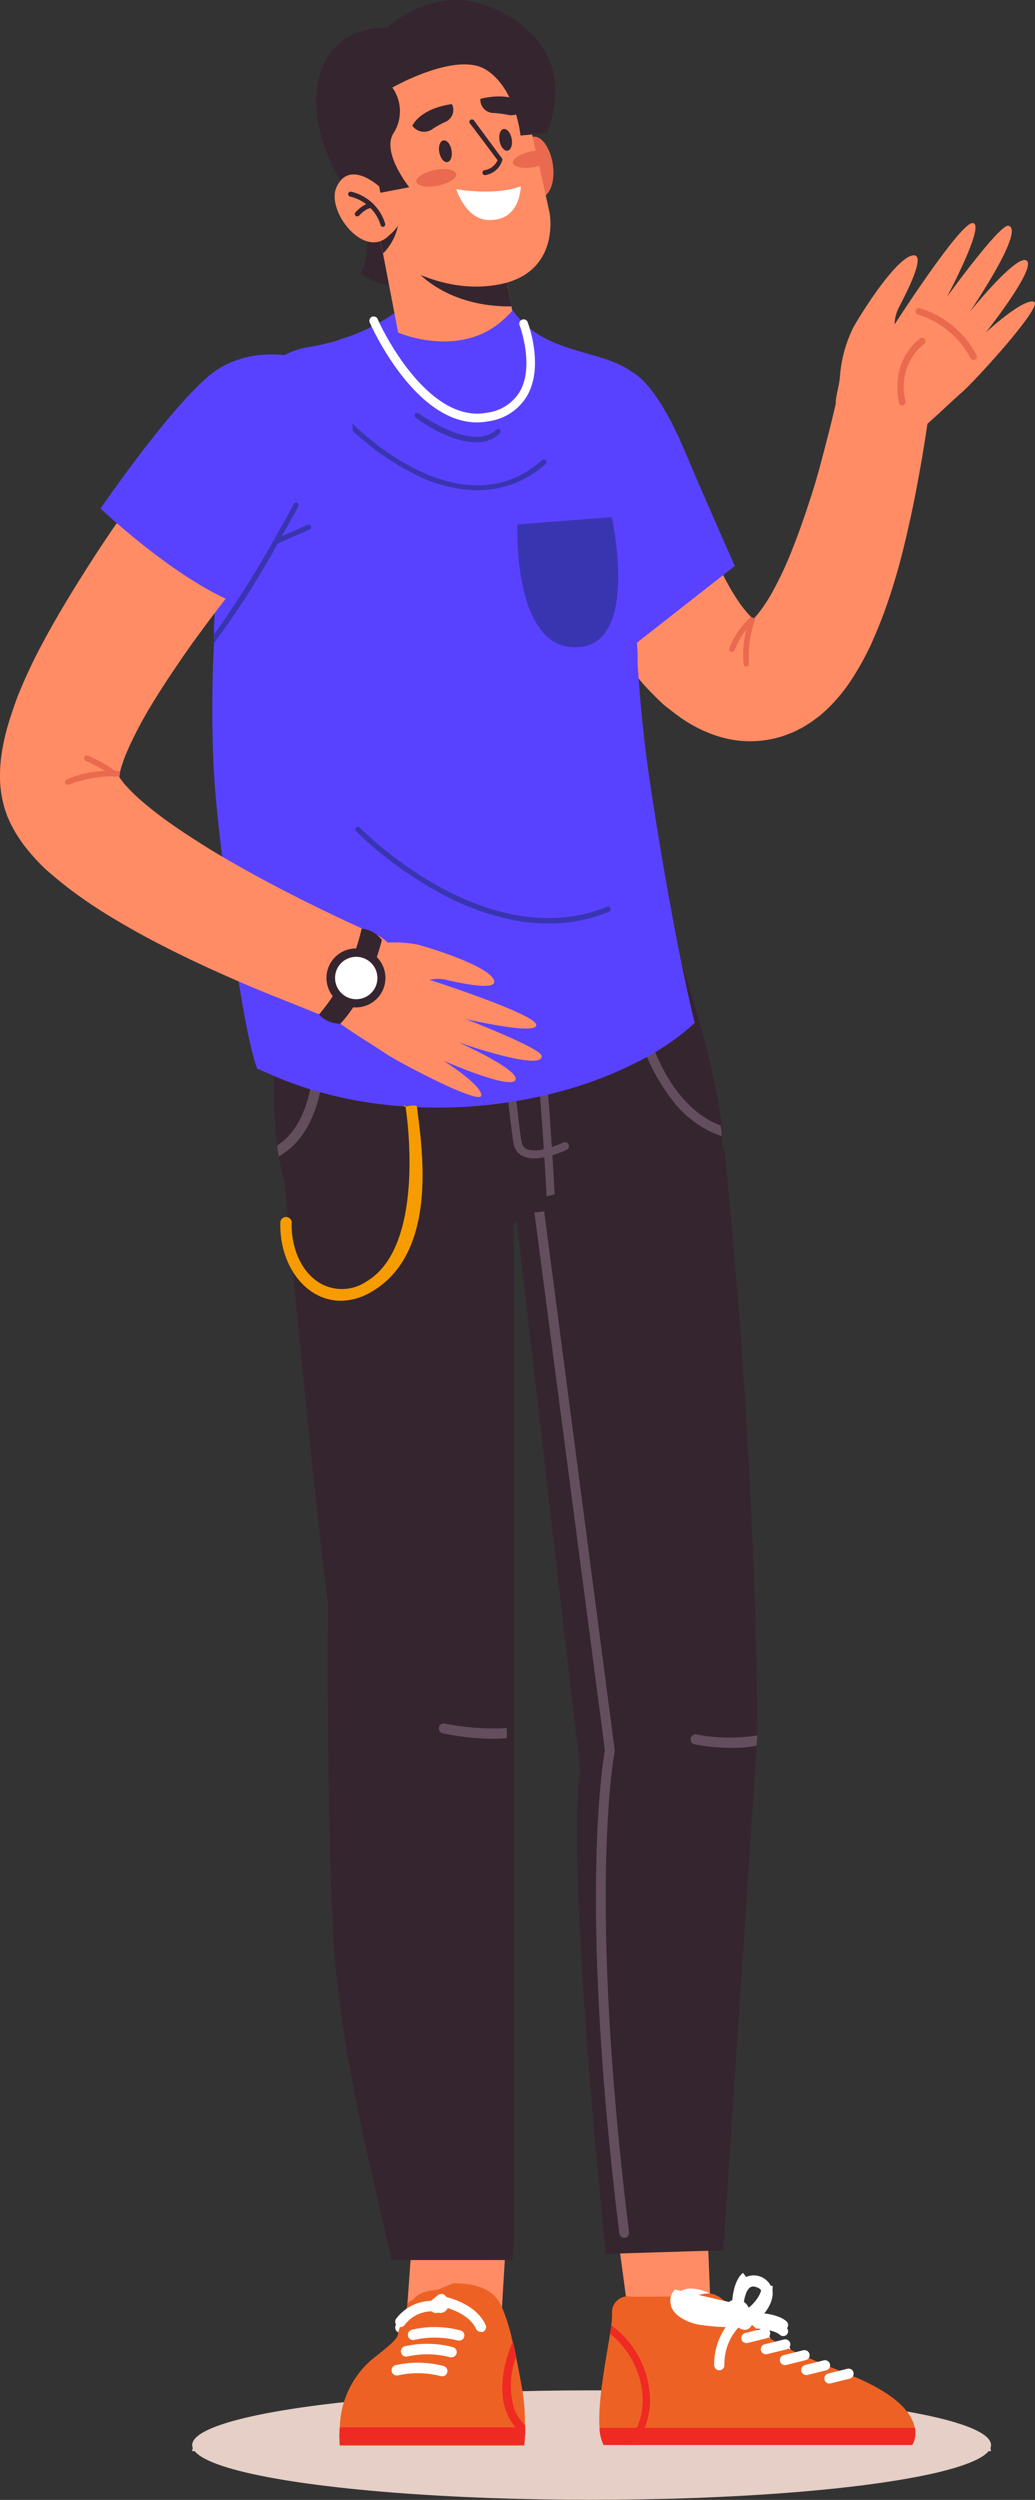 <svg xmlns="http://www.w3.org/2000/svg" viewBox="0 0 112.33 271.29"><rect x="0" y="0" width="112.33" height="271.29" fill="#333333" stroke="none"/><defs><style>.cls-1{fill:#ff8c64;}.cls-2{fill:#634e5d;}.cls-3{fill:#35252f;}.cls-4{fill:#ea6a4f;}.cls-5{fill:#5942ff;}.cls-6{fill:#3935b1;}.cls-7{fill:#fff;}.cls-8{fill:#e5cfc7;}.cls-9{fill:#ea424d;}.cls-10{fill:#a9093b;}.cls-11{fill:#ed6224;}.cls-12{fill:#f79c00;}.cls-13{fill:#ee2a23;}</style></defs><g id="Слой_2" data-name="Слой 2"><g id="OBJECTS"><polyline class="cls-1" points="67.22 243.26 68.3 251.33 77.16 251.33 76.82 243.02"/><polygon class="cls-1" points="44.84 241.36 44.12 251.38 54.41 251.57 54.97 242.18 44.84 241.36"/><path class="cls-2" d="M33.1,129.39c0,.34,2.41,34.52,3.58,44.51,0,1.23-.75,30.17.79,40.62s5.17,29.28,5.2,29.47a.55.55,0,0,0,.53.43h.1a.53.53,0,0,0,.42-.62c0-.19-3.64-18.85-5.2-29.42s-.78-40.19-.78-40.48a.21.21,0,0,0,0-.08c-1.17-9.92-3.55-44.15-3.57-44.49"/><path class="cls-3" d="M55.75,124.11V243.37l-.13,1.89H42.46c-.7-4.25-5.64-21.46-6.33-35.8C35.39,194,35.6,174,35.6,174c-1.43-10.92-3.63-33.94-4.85-47.1"/><path class="cls-1" d="M101.05,43.25c-.31,2.18-.62,4.36-1,6.55s-.78,4.37-1.27,6.58-1,4.41-1.69,6.65a53.64,53.64,0,0,1-2.52,6.82,30.55,30.55,0,0,1-1.93,3.55,18.34,18.34,0,0,1-3,3.68l-.52.46-.13.12-.15.11-.3.22-.29.22a2.57,2.57,0,0,1-.32.22l-.67.42c-.21.13-.48.26-.73.39a7,7,0,0,1-.78.35l-.83.31c-.29.09-.59.17-.89.24a11.63,11.63,0,0,1-3.72.25A12.41,12.41,0,0,1,77,79.57l-.72-.3-.67-.33c-.42-.23-.85-.47-1.22-.71s-.73-.5-1.08-.76-.66-.51-1-.77-.59-.52-.88-.79l-.79-.79c-.51-.53-1-1.06-1.41-1.6a38,38,0,0,1-2.37-3.23c-.35-.55-.69-1.1-1-1.66-.17-.28-.33-.57-.49-.86l-.24-.45L65,67.08,64.93,67l-.09-.18a7.12,7.12,0,0,1,13-5.88h0v0l0,.05.05.12.11.27c.09.19.17.38.27.57q.27.59.57,1.14a22.63,22.63,0,0,0,1.25,2.09c.22.32.43.62.64.88l.32.39.29.32.05.05.17.19.05,0,.16.15,0,0,.18-.19c.15-.16.3-.34.46-.54a17.79,17.79,0,0,0,1.32-2,39.55,39.55,0,0,0,2.37-5.1c.72-1.82,1.37-3.74,2-5.69s1.15-4,1.67-6,1-4.06,1.46-6.1v-.06a5,5,0,0,1,9.77,1.78Z"/><path class="cls-4" d="M81.28,72a.31.31,0,0,1-.27.35h0a.31.31,0,0,1-.31-.28,11,11,0,0,1,.28-3.65,13,13,0,0,1,.36-1.26,3,3,0,0,1,.1-.32l.17.19a.3.3,0,0,1,.25.12,0,0,0,0,0,0,0l.18-.19A12.26,12.26,0,0,0,81.28,72Z"/><path class="cls-4" d="M81.75,67.54a4.57,4.57,0,0,0-.81.83,10.27,10.27,0,0,0-1.2,2.17.31.31,0,0,1-.29.2.25.25,0,0,1-.12,0,.3.3,0,0,1-.17-.4,8.67,8.67,0,0,1,2.14-3.21.27.27,0,0,1,.08-.07.24.24,0,0,1,.19-.06.3.3,0,0,1,.25.12,0,0,0,0,0,0,0A.3.3,0,0,1,81.75,67.54Z"/><path class="cls-5" d="M68.44,40.31s2.58.71,6,8.92c2.38,5.62,5.31,12.19,5.31,12.19L66.25,72s-7.78-15.08-8.8-19.76C56.27,46.8,59.81,39.61,68.44,40.31Z"/><path class="cls-1" d="M90.85,44.44c-.43-.84.24-2.34.31-3.58a14.41,14.41,0,0,1,1.46-5.34c1.08-1.92,4.59-7.38,6.37-7.79s-.88,4.54-1.4,5.57a4.25,4.25,0,0,0-.5,1.91s7-10.88,8.43-11-1.91,6.42-2.74,8c0,0,5.71-7.9,6.66-7.71,1.92.37-4.18,9.33-4.18,9.33s5.15-6.4,6.18-5.53S107,36.07,107,36.07s4-3.68,5.19-3.33-6.49,8.73-7.84,9.88-4.71,4.53-6.69,5.71C96.31,49.13,92.2,47.1,90.85,44.44Z"/><path class="cls-4" d="M105.86,39a.36.36,0,0,0,.13-.46,10.35,10.35,0,0,0-6.17-5.1.37.37,0,0,0-.44.26.35.35,0,0,0,.25.44h0a9.78,9.78,0,0,1,5.7,4.71.37.37,0,0,0,.49.17Z"/><path class="cls-4" d="M98.12,43.9a.36.36,0,0,0,.16-.37,6,6,0,0,1,2-6.2.36.36,0,0,0-.4-.61h0c-.13.08-3.22,2.22-2.32,6.93A.36.36,0,0,0,98,44Z"/><path class="cls-3" d="M77.38,127.09c-3.84,2.57-12.59,4.65-21.45,5.64-11.42,1.28-23,.74-24.53-2.93-.16-.42-.32-.85-.46-1.3,0,0,0,0,0,0-.1-.34-.2-.68-.28-1-.16-.62-.29-1.27-.4-1.93-.07-.39-.13-.78-.18-1.18a63.2,63.2,0,0,1-.1-12.77l43.34-9.09s4.27,12.37,5,19.65c0,.4.06.78.08,1.15C78.41,125.17,78.15,126.58,77.38,127.09Z"/><path class="cls-3" d="M56.4,131l-1.71-8.71,17.17-1.53,1-.55.58-.32,1-.54,2.47-1.38c.06.33.13.66.19,1,.14.78.29,1.56.43,2.34.08.41.15.81.22,1.21a1.1,1.1,0,0,1,0,.16c.08.37.14.74.21,1.11"/><path class="cls-2" d="M60.71,135a.52.52,0,0,0-.58-.42h0a.55.55,0,0,0-.45.64"/><path class="cls-2" d="M78.34,123.26l-.12,0a10.56,10.56,0,0,1-2.27-1.1l-.56-.39a12.58,12.58,0,0,1-1.87-1.69,21.68,21.68,0,0,1-4.61-9.56.53.53,0,1,1,1-.19c0,.06,1.08,5.62,4.58,9.27a11,11,0,0,0,1.71,1.48l.28.19a9.66,9.66,0,0,0,1.73.87C78.3,122.51,78.32,122.89,78.34,123.26Z"/><path class="cls-2" d="M60.24,130.43a.45.45,0,0,1-.42.45h0a.45.45,0,0,1-.47-.41c-.07-1.6-.17-3.24-.27-4.88l-.06-.87c-.35-5.35-.79-10.61-1.12-14.32,0-.3-.06-.59-.08-.87-.08-.82-.14-1.54-.2-2.15l.88-.14c0,.61.12,1.34.2,2.16,0,.28,0,.57.08.87.33,3.68.77,8.89,1.11,14.22,0,.29,0,.59.06.88C60.06,127.07,60.16,128.77,60.24,130.43Z"/><path class="cls-2" d="M61.5,124.78a13.22,13.22,0,0,1-1.55.59c-.27.08-.57.16-.87.22a8,8,0,0,1-.84.11,3.17,3.17,0,0,1-1.49-.23,1.83,1.83,0,0,1-1-1.36c-.33-1.65-1-8.47-1.46-13.3,0-.29,0-.58-.08-.87-.07-.77-.14-1.47-.19-2.07l.88-.11c.05.6.12,1.32.19,2.1,0,.28.06.57.08.86.46,4.82,1.13,11.63,1.45,13.23a1,1,0,0,0,.53.75,3.1,3.1,0,0,0,1.87,0,7.37,7.37,0,0,0,.87-.23,11.11,11.11,0,0,0,1.22-.48.45.45,0,0,1,.59.19A.43.43,0,0,1,61.5,124.78Z"/><path class="cls-2" d="M32.19,123.93a7.65,7.65,0,0,1-1.94,1.57c-.07-.39-.13-.78-.18-1.18a6.59,6.59,0,0,0,1.31-1.12c3.46-3.86,2.62-11.36,2.61-11.43a.54.54,0,1,1,1.08-.13C35.11,112,36,119.71,32.19,123.93Z"/><path class="cls-5" d="M75.4,111a24.05,24.05,0,0,1-3.08,2.42.41.41,0,0,1-.11.07A29.4,29.4,0,0,1,69.67,115l-1,.5A43.25,43.25,0,0,1,60,118.65q-.42.12-.87.21c-.84.2-1.69.38-2.56.53l-.88.15a51.19,51.19,0,0,1-10.41.61c-.42,0-.84,0-1.25-.07-1.12-.07-2.23-.18-3.34-.34h-.08l-1-.15a43.06,43.06,0,0,1-5.35-1.21,38.79,38.79,0,0,1-4.53-1.62c-.26-.1-.51-.22-.76-.33L28,116l-.08,0c-1.83-5-3.84-22.85-4.38-28.19q-.16-1.59-.27-3.18c-.19-2.9-.25-5.8-.22-8.76,0-2,.08-4,.17-6l0-.89s0,0,0-.07c0-.27,0-.54,0-.81.07-1.42.15-2.86.23-4.32.19-3.1.41-6.28.62-9.6.33-5.35,1.47-9.55,3.36-12.4a11,11,0,0,1,1.58-1.89,8.3,8.3,0,0,1,4.5-2.23,23.31,23.31,0,0,0,2.91-.65L37,36.8c.5-.15,1-.32,1.41-.48s1-.4,1.39-.6l.2-.09.33-.17a17.74,17.74,0,0,0,2.84-1.75h12.5l.3.41,0,0a9.57,9.57,0,0,0,3,2.49l.62.32.49.22c.17.08.35.15.52.21.41.16.82.31,1.24.44h0c3,1,6.11,1.39,7.8,3.62a6,6,0,0,1,.67,1.16,7.36,7.36,0,0,1,.45,1.46,7.28,7.28,0,0,1,.11,1c.12,3.67-2,10.54-1.75,23.3,0,.79,0,1.61.08,2.44l0,.76c0,.52,0,1,.09,1.58h0c0,.53.07,1.08.11,1.63.07,1,.17,2.1.28,3.19s.2,1.94.32,2.94.26,2.09.42,3.18c.62,4.31,2,12.88,3.46,20.07.22,1.13.46,2.23.69,3.27,0,.11,0,.22.07.33C74.9,108.92,75.15,110,75.4,111Z"/><path class="cls-6" d="M56.15,56.91l10.25-.79s3,13.43-3.42,14.09C55.57,71,56.15,56.91,56.15,56.91Z"/><path class="cls-7" d="M51.78,45.84C45,45.84,40.34,35.48,40.13,35a.47.47,0,0,1,.24-.62.48.48,0,0,1,.62.24c0,.12,5.17,11.49,11.91,10.16a4.85,4.85,0,0,0,3.55-2.34c1.57-2.85-.06-7.16-.08-7.21a.47.47,0,0,1,.87-.33c.08.19,1.81,4.77,0,8a5.75,5.75,0,0,1-4.18,2.81A7.45,7.45,0,0,1,51.78,45.84Z"/><path class="cls-6" d="M51.82,53.21a15.6,15.6,0,0,1-6.75-1.71,28.77,28.77,0,0,1-7.07-5,.31.31,0,0,1,0-.41.26.26,0,0,1,.39,0A28.17,28.17,0,0,0,45.3,51c5.3,2.54,9.85,2.18,13.54-1.07a.26.26,0,0,1,.38,0,.32.32,0,0,1,0,.42,10.89,10.89,0,0,1-7.27,2.85Z"/><path class="cls-6" d="M51.67,48c-3,0-6.37-2.53-6.56-2.67a.3.3,0,0,1-.07-.41.25.25,0,0,1,.37-.08c.06,0,5.79,4.28,8.46,1.78a.26.26,0,0,1,.38,0,.32.32,0,0,1,0,.42A3.62,3.62,0,0,1,51.67,48Z"/><path class="cls-6" d="M59.48,100.22a19.76,19.76,0,0,1-3.39-.3,27.87,27.87,0,0,1-8.79-3.26,41.62,41.62,0,0,1-8.66-6.45.31.31,0,0,1,0-.41.26.26,0,0,1,.39,0,41.47,41.47,0,0,0,8.55,6.37c4.63,2.57,11.56,5,18.32,2.22a.26.26,0,0,1,.35.17.29.29,0,0,1-.15.38A17,17,0,0,1,59.48,100.22Z"/><path class="cls-3" d="M39.75,24s.52,4-.65,5.64c0,0,3,2.27,5.26,1.05C44.36,30.64,41.83,24.6,39.75,24Z"/><path class="cls-3" d="M60.26,9.42a9.17,9.17,0,0,1,0,1.17h0a12.88,12.88,0,0,1-.9,3.82l-.32,0-.32.05-1.12.16s-5-8.94-9.65-7.39-5,12.19-5,12.19l-6,.19s-4.2-6.51-2-12.24C36.83,2.64,42,3,42,3S46.39-1.12,51.77.3C55.25,1.21,60,4.11,60.26,9.42Z"/><path class="cls-1" d="M55,30.59l.6,3.13a9.06,9.06,0,0,1-1,1C49.85,39,43.21,36.09,43.21,36.09L41.13,25.22,53.38,30Z"/><path class="cls-3" d="M55,30.59l.51,2.66c-6.93.09-10.16-3.71-10.16-3.71l8,.41Z"/><path class="cls-4" d="M56.34,16.09s1.38-2.44,2.79-.53,1.45,6.32-1.4,6.14Z"/><path class="cls-1" d="M59.65,23.11s1.24,6.49-5.5,7.76-12.28-3.13-12.57-3.33h0l-.34-1.35-1.73-7-.92-3.74s-2.15-6.65,4.08-9.12c4.55-1.81,9.14-1.87,11.84.17l.26.21a5.9,5.9,0,0,1,1.88,2.93l1.5,6.75L58.52,18Z"/><path class="cls-7" d="M49.52,20.53s4.17.77,7-.32c0,0,0,3.89-3.63,3.66C50.5,23.71,49.52,20.53,49.52,20.53Z"/><path class="cls-3" d="M58.61,14.51l-2.12.2S56,9.61,52.75,7.57c-2.07-1.31-5.67-.14-8,.87l-.37.16c-.58.26-1,.5-1.37.67l-.31.17-.12.06a4.43,4.43,0,0,1,.16,4.91c-1.41,2.07,1.68,5.91,1.68,5.91l-3.08.59c-1.69-.49-2.88-3.62-2.88-3.62s-2.44-4.1-1.12-8c.72-2.14,3.87-4,7.36-5.13l.62-.19A15.2,15.2,0,0,1,53,3.48,6.24,6.24,0,0,1,56.53,7c.23.46.44.93.62,1.4A27.15,27.15,0,0,1,58.61,14.51Z"/><path class="cls-3" d="M44.75,13.64h0a1.56,1.56,0,0,0,2.14.4,8.76,8.76,0,0,1,1.43-.8,1.42,1.42,0,0,0,.73-1.94h0S45.86,11.61,44.75,13.64Z"/><path class="cls-3" d="M57,11.32h0a1.55,1.55,0,0,1-1.85,1.15,9.65,9.65,0,0,0-1.62-.21,1.43,1.43,0,0,1-1.39-1.53h0S55.18,9.84,57,11.32Z"/><path class="cls-4" d="M49.51,18.89c.09.47-.81,1-2,1.27s-2.24,0-2.33-.44.81-1,2-1.27S49.42,18.42,49.51,18.89Z"/><path class="cls-4" d="M58.52,18l-.52.13c-1.2.23-2.24,0-2.33-.44s.81-1,2-1.27a4.64,4.64,0,0,1,.48-.07Z"/><path class="cls-3" d="M49,16.29c.12.65-.07,1.23-.44,1.3s-.75-.4-.88-1.05.07-1.23.44-1.3S48.89,15.64,49,16.29Z"/><path class="cls-3" d="M55.53,15.05c.13.65-.07,1.23-.43,1.3s-.76-.4-.88-1.05.07-1.23.43-1.3S55.41,14.4,55.53,15.05Z"/><path class="cls-3" d="M43.19,24.5a5.94,5.94,0,0,1-1.61,3h0l-.34-1.35A4.69,4.69,0,0,0,43.19,24.5Z"/><path class="cls-1" d="M41.15,20.23s-3.26-3-4.64.11c-1.13,2.55,3,7.86,5.66,5.26Z"/><path class="cls-3" d="M41.62,24.62a.28.28,0,0,1-.31-.19A4.55,4.55,0,0,0,38,21.33a.27.27,0,0,1,.11-.53,5.08,5.08,0,0,1,3.69,3.47.27.27,0,0,1-.18.34Z"/><path class="cls-3" d="M38.82,23.48a.32.32,0,0,1-.23-.06.28.28,0,0,1,0-.39c.09-.1.9-1,1.74-1a.28.28,0,0,1,.26.29.28.28,0,0,1-.29.26c-.48,0-1.1.56-1.29.79A.39.39,0,0,1,38.82,23.48Z"/><path class="cls-3" d="M52.68,19a.26.26,0,0,1-.31-.21.27.27,0,0,1,.21-.32A1.86,1.86,0,0,0,54,17.39c-1.48-2-3-4-3-4a.26.26,0,0,1,.06-.38.27.27,0,0,1,.38.06s1.55,2.11,3.06,4.14a.3.3,0,0,1,0,.23A2.3,2.3,0,0,1,52.68,19Z"/><path class="cls-1" d="M43.17,108.14a5.1,5.1,0,0,1-6.37,2.7l-1.29-.46-1.25-.46-2.48-1c-1.64-.65-3.28-1.31-4.91-2-3.27-1.4-6.51-2.88-9.73-4.55-1.62-.84-3.22-1.73-4.83-2.7a51.74,51.74,0,0,1-4.83-3.25c-.8-.62-1.61-1.29-2.43-2a21.33,21.33,0,0,1-2.45-2.7,14.82,14.82,0,0,1-1.19-1.85c-.19-.35-.37-.73-.55-1.14C.78,88.55.68,88.26.59,88s-.16-.52-.22-.76A12.33,12.33,0,0,1,0,84.53,17.15,17.15,0,0,1,.11,82.3a23.3,23.3,0,0,1,.75-3.59c.32-1.08.67-2.08,1-3a57.11,57.11,0,0,1,2.45-5.33C6.08,67,8,63.9,9.93,60.88s4-5.94,6.09-8.81q1.57-2.15,3.19-4.25c.54-.71,1.08-1.41,1.64-2.11l.83-1.05.42-.53.45-.56a7.58,7.58,0,0,1,11.77,9.55c-.07.08-.13.16-.2.23l-.07.08-.79.89-.81.93c-.55.63-1.09,1.27-1.63,1.9-1.07,1.27-2.13,2.56-3.18,3.85-2.1,2.59-4.14,5.21-6.07,7.86-1,1.33-1.9,2.67-2.8,4s-1.76,2.68-2.55,4a44.5,44.5,0,0,0-2.09,3.93c-.29.64-.55,1.25-.75,1.81-.14.39-.25.76-.33,1.07A3.34,3.34,0,0,0,13,84a2,2,0,0,0-.05.27s0,0,0,.06a8.19,8.19,0,0,0,.92,1.15,19.08,19.08,0,0,0,1.43,1.38,40.56,40.56,0,0,0,3.56,2.74c1.28.9,2.64,1.76,4,2.61,2.78,1.69,5.7,3.28,8.66,4.8q2.23,1.14,4.49,2.22c.76.37,1.52.72,2.27,1.07l1.14.52,1.1.5.12,0A5.1,5.1,0,0,1,43.17,108.14Z"/><path class="cls-4" d="M13.05,83.69A3.34,3.34,0,0,0,13,84a2,2,0,0,0-.05.27,12.73,12.73,0,0,0-5.41.87.35.35,0,0,1-.14,0A.3.3,0,0,1,7.09,85a.31.31,0,0,1,.15-.41,11.52,11.52,0,0,1,4.23-.93c.4,0,.76,0,1.08,0Z"/><path class="cls-4" d="M12.44,84.3a.37.37,0,0,1-.19-.07,16.84,16.84,0,0,0-2.93-1.66A.31.31,0,1,1,9.57,82a17.89,17.89,0,0,1,3.07,1.74.32.32,0,0,1,0,.44A.3.3,0,0,1,12.44,84.3Z"/><path class="cls-1" d="M37.44,103.7a6.66,6.66,0,0,1,2.89-1.19,13.06,13.06,0,0,1,5,0c1.91.51,7.48,2.31,8.24,3.76s-4.15.28-5.17.06a3.9,3.9,0,0,0-1.78,0s11.08,3.58,11.55,4.8-6-.18-7.63-.54c0,0,8.19,3.16,8.25,4,.11,1.75-9.09-1.5-9.09-1.5s6.76,3,6.24,4.11-7.8-2.09-7.8-2.09,4.13,2.61,4.1,3.76-9.09-3.65-10.4-4.55-5-3.06-6.51-4.52C34.31,108.9,35.43,105.5,37.44,103.7Z"/><path class="cls-3" d="M41.44,102s-1.3,5.7-4.51,9.1a3.28,3.28,0,0,1-2.31-1,21.9,21.9,0,0,0,4.63-9.33A3.11,3.11,0,0,1,41.44,102Z"/><path class="cls-3" d="M35.77,104.69a3.2,3.2,0,1,0,4.29-1.43A3.21,3.21,0,0,0,35.77,104.69Z"/><path class="cls-7" d="M37.61,108.18a2.3,2.3,0,1,0-1-3.09A2.32,2.32,0,0,0,37.61,108.18Z"/><path class="cls-5" d="M33.25,39s-6.13-2.06-10.7,1.89S10.91,55.19,10.91,55.19s10.41,9.85,17.24,11c0,0,7.59-11.1,9.4-15.79C40.56,42.55,33.25,39,33.25,39Z"/><path class="cls-6" d="M32.4,54.91c-.08.16-.77,1.44-1.78,3.22-.14.27-.3.54-.46.82A94.11,94.11,0,0,1,23.23,69.8l0-.89s0,0,0-.07A109,109,0,0,0,29.7,58.62l0,0c1.28-2.25,2.17-3.9,2.19-3.94a.28.28,0,0,1,.38-.12A.29.29,0,0,1,32.4,54.91Z"/><path class="cls-6" d="M30,59l.12,0,3.47-1.54a.28.28,0,0,0,.15-.37.29.29,0,0,0-.37-.14l-3.48,1.54a.28.28,0,0,0-.14.37A.32.32,0,0,0,30,59Z"/><path class="cls-8" d="M20.86,266c0-3.28,19.41-5.94,43.35-5.94s43.34,2.66,43.34,5.94"/><polygon class="cls-1" points="67.22 243.89 68.3 251.96 77.16 251.96 76.82 243.65 67.22 243.89"/><path class="cls-9" d="M65.07,264.1c-.21-2.84.69-7.36,1.14-10.21.05-.34.1-.65.13-.93a10.2,10.2,0,0,0,.1-1.17,1.71,1.71,0,0,1,2.06-1.92c3.39,3.32,7.23-1.67,9.48,0,0,0,1,.69,3.62,3.09s7.19,4,11,5.58c5,2.08,6.39,4.16,6.66,5.59"/><path class="cls-7" d="M78.48,251.26s.6-1.46,1.93-1,1.19,2.66,1.19,2.66S80.8,254.92,78.48,251.26Z"/><path class="cls-7" d="M78.07,257.85a.56.56,0,0,1-.56-.55,7.11,7.11,0,0,1,2.17-5.21.56.56,0,0,1,.78.07.55.55,0,0,1-.06.78,5.88,5.88,0,0,0-1.78,4.36A.55.55,0,0,1,78.07,257.85Z"/><path class="cls-7" d="M85,253.51a.5.5,0,0,1-.36-.14c-.71-.62-2.77-.74-3.9-.66a.56.56,0,0,1-.59-.52.57.57,0,0,1,.52-.59c.35,0,3.43-.18,4.7,1a.55.55,0,0,1,0,.78A.58.58,0,0,1,85,253.51Z"/><path class="cls-7" d="M80.46,251.37l-.31-.3c-.17-.16-.41-.37-.69-.6l-.18-.14A12.48,12.48,0,0,0,77,248.87a4.84,4.84,0,0,0-2-.52h0a2.32,2.32,0,0,0-1.73.74,1.69,1.69,0,0,0-.44,1.68l0,.11a2.44,2.44,0,0,0,.81,1.08,5.39,5.39,0,0,0,2.64,1,21.09,21.09,0,0,0,2.45.2H79a7.07,7.07,0,0,0,1.07-.06l.12,0L79.93,252v0h0l.29-.28Zm-3.31.51-.69-.08c-1.46-.2-2.3-.81-2.48-1.32l0-.1a.56.56,0,0,1,.17-.47,1.16,1.16,0,0,1,.88-.36h0a2.45,2.45,0,0,1,.78.13,6.86,6.86,0,0,1,1.28.58,15,15,0,0,1,1.4,1h0c.35.27.65.53.89.75H79A16.42,16.42,0,0,1,77.15,251.88Z"/><path class="cls-7" d="M81.08,252.58l-.51-1.08c1.1-.52,2.15-1.89,2.08-2.72,0-.2-.1-.45-.62-.6a.69.69,0,0,0-.65.07c-.58.45-.76,2-.74,2.81l-1.2,0c0-.28,0-2.82,1.2-3.78a2.08,2.08,0,0,1,3.21,1.37C84,250.15,82.48,251.92,81.08,252.58Z"/><path class="cls-10" d="M67.93,266a7.31,7.31,0,0,0,1.8-5.37,9.42,9.42,0,0,0-3.52-6.7c.05-.34.1-.65.13-.93a10.26,10.26,0,0,1,4.19,7.59,8.12,8.12,0,0,1-1.6,5.41"/><path class="cls-7" d="M81,254.9a.55.55,0,0,1-.53-.42.57.57,0,0,1,.4-.67l2.1-.52a.56.56,0,0,1,.26,1.08l-2.09.52Z"/><path class="cls-7" d="M83.13,256.12a.56.56,0,0,1-.54-.42A.55.55,0,0,1,83,255l2.09-.52a.55.55,0,1,1,.27,1.07l-2.1.52Z"/><path class="cls-7" d="M85.22,257.29a.55.55,0,0,1-.13-1.09l2.09-.52a.56.56,0,0,1,.67.4.54.54,0,0,1-.4.67l-2.09.52Z"/><path class="cls-7" d="M87.5,258.37A.55.55,0,0,1,87,258a.57.57,0,0,1,.4-.67l2.1-.52a.56.56,0,0,1,.26,1.08l-2.09.52Z"/><path class="cls-7" d="M90,259.29a.55.55,0,0,1-.13-1.08l2.09-.52a.54.54,0,0,1,.67.4.57.57,0,0,1-.4.67l-2.1.52Z"/><path class="cls-3" d="M78.6,124.65c2.51,24.42,3.51,47.45,3.6,63.65v0l-.07,1.12-3.63,54.78-12.76.39s-4.4-42.22-2.77-52.53l-7.1-61.29"/><path class="cls-2" d="M82.19,188.32l-.07,1.12a13.17,13.17,0,0,1-2.66.24,22.67,22.67,0,0,1-4-.37.55.55,0,1,1,.21-1.07A18.81,18.81,0,0,0,82.19,188.32Z"/><path class="cls-2" d="M58,131.58l7.65,58.36c-.24,1.32-2.82,16.84,1.57,52.45a.53.53,0,0,0,.52.46h.07a.53.53,0,0,0,.46-.59c-4.54-36.89-1.59-52-1.56-52.19a.54.54,0,0,0,0-.18l-7.65-58.44"/><path class="cls-2" d="M55,187.53v1.09a14.78,14.78,0,0,1-1.5.07,28.64,28.64,0,0,1-5.45-.59.54.54,0,1,1,.23-1.06A26.25,26.25,0,0,0,55,187.53Z"/><path class="cls-11" d="M36.86,264a10,10,0,0,1,3.56-7.39c3.78-2.92,2.32-2.31,3.09-3.64.09-.15.77-2.41.84-2.56.65-1.38,1.25-2,4.83-2,4.74,0,5.16,2.31,5.66,3.52a21.53,21.53,0,0,1,.79,2.82c.12.5.24,1,.36,1.59.29,1.37.56,2.81.75,4a19.91,19.91,0,0,1,.22,3.51"/><path class="cls-10" d="M56.92,265a5.57,5.57,0,0,1-2.07-2.69c-1.24-3.36.66-7.4.74-7.57l0,0c.12.5.24,1,.36,1.59a9.07,9.07,0,0,0-.25,5.64A4.64,4.64,0,0,0,57,263.81"/><path class="cls-7" d="M47.54,249.67s-.93-.44-1,.84c-.06,1,.68,1.25,1,1.08a.86.86,0,0,0,.95-.32C48.78,250.77,48.57,249.16,47.54,249.67Z"/><path class="cls-7" d="M43.46,253.16a.54.54,0,0,1-.34-.12.57.57,0,0,1-.12-.79,4.89,4.89,0,0,1,4.68-1.87.58.58,0,0,1,.45.67.57.57,0,0,1-.67.45,3.71,3.71,0,0,0-3.54,1.43A.59.59,0,0,1,43.46,253.16Z"/><path class="cls-7" d="M52.18,253.73a.58.58,0,0,1-.52-.33c-.92-2-4.14-2.52-4.17-2.53a.56.56,0,0,1-.48-.64.57.57,0,0,1,.64-.49c.16,0,3.87.6,5.05,3.19a.57.57,0,0,1-.28.75A.69.69,0,0,1,52.18,253.73Z"/><path class="cls-7" d="M49.83,254.64l-.14,0a10,10,0,0,0-4.63-.1.57.57,0,1,1-.3-1.09,10.79,10.79,0,0,1,5.22.09.57.57,0,0,1,.4.69A.56.56,0,0,1,49.83,254.64Z"/><path class="cls-7" d="M49,256.44a.32.32,0,0,1-.14,0,9.91,9.91,0,0,0-4.63-.09.57.57,0,1,1-.3-1.1,10.89,10.89,0,0,1,5.21.09.56.56,0,0,1,.41.69A.57.57,0,0,1,49,256.44Z"/><path class="cls-7" d="M48,258.49a.39.39,0,0,1-.15,0,9.93,9.93,0,0,0-4.63-.09.57.57,0,0,1-.3-1.1,11,11,0,0,1,5.22.09.57.57,0,0,1-.14,1.12Z"/><path class="cls-12" d="M37.29,141.15a6.77,6.77,0,0,0,3.09-1c7.33-4.33,5.36-15.88,4.88-20,0-.33-.92-.12-1.25-.07s-.06-.33,0,0,2.36,15.13-4.26,19a4.74,4.74,0,0,1-5,.18c-2-1.17-3.19-3.78-3.09-6.65a.62.62,0,0,0-1.23,0c-.11,3.31,1.34,6.36,3.69,7.75A5.6,5.6,0,0,0,37.29,141.15Z"/><ellipse class="cls-8" cx="64.21" cy="265.34" rx="43.35" ry="5.94"/><path class="cls-11" d="M78,249.21s1,.69,3.62,3.09,7.19,4,11,5.58c5,2.08,6.39,4.16,6.66,5.59a2.62,2.62,0,0,1-.27,1.86H65.51a4.58,4.58,0,0,1-.44-1.86c-.21-2.84.69-7.36,1.14-10.21.05-.34.1-.65.13-.93a10.2,10.2,0,0,0,.1-1.17,1.71,1.71,0,0,1,2.06-1.92"/><path class="cls-11" d="M68.5,249.24c3.39,3.32,7.23-1.67,9.48,0"/><path class="cls-13" d="M99,265.33H65.51a4.58,4.58,0,0,1-.44-1.86H99.3A2.62,2.62,0,0,1,99,265.33Z"/><path class="cls-7" d="M80.41,249.63c1.33.47,1.19,2.66,1.19,2.66s-.8,2-3.12-1.66c0,0,.6-1.46,1.93-1"/><path class="cls-7" d="M78.07,257.22a.56.56,0,0,1-.56-.55,7.11,7.11,0,0,1,2.17-5.21.56.56,0,0,1,.78.07.55.55,0,0,1-.06.78,5.88,5.88,0,0,0-1.78,4.36A.55.55,0,0,1,78.07,257.22Z"/><path class="cls-7" d="M85,252.88a.5.5,0,0,1-.36-.14c-.71-.62-2.77-.74-3.9-.66a.56.56,0,0,1-.59-.52.57.57,0,0,1,.52-.59c.35,0,3.43-.18,4.7.95a.55.55,0,0,1,0,.78A.58.58,0,0,1,85,252.88Z"/><path class="cls-7" d="M73.26,248.46a1.69,1.69,0,0,0-.44,1.68l0,.11a2.44,2.44,0,0,0,.81,1.08,5.39,5.39,0,0,0,2.64,1,21.09,21.09,0,0,0,2.45.2H79A7.07,7.07,0,0,0,80,252.5l.12,0-.23-1.14v0h0l.29-.28.28-.29-.31-.3c-.17-.16-.41-.37-.69-.6"/><path class="cls-7" d="M77.09,249.64a13.25,13.25,0,0,1,1.4,1h0c.35.27.65.53.89.75H79a16.42,16.42,0,0,1-1.83-.12l-.69-.08c-1.46-.2-2.3-.81-2.48-1.32"/><path class="cls-7" d="M83.85,248.05c.12,1.47-1.37,3.24-2.77,3.9l-.51-1.08c1.1-.52,2.15-1.89,2.08-2.72"/><path class="cls-7" d="M81.38,247.62c-.58.45-.76,2-.74,2.81l-1.2,0c0-.28,0-2.82,1.2-3.78"/><path class="cls-13" d="M68.93,265.33h-1a7.31,7.31,0,0,0,1.8-5.37,9.42,9.42,0,0,0-3.52-6.7c.05-.34.1-.65.13-.93a10.26,10.26,0,0,1,4.19,7.59A8.12,8.12,0,0,1,68.93,265.33Z"/><path class="cls-7" d="M81,254.27a.55.55,0,0,1-.53-.42.57.57,0,0,1,.4-.67l2.1-.52a.56.56,0,0,1,.26,1.08l-2.09.52Z"/><path class="cls-7" d="M83.13,255.49a.56.56,0,0,1-.54-.42.55.55,0,0,1,.41-.67l2.09-.52a.55.55,0,1,1,.27,1.07l-2.1.52Z"/><path class="cls-7" d="M85.22,256.66a.55.55,0,0,1-.13-1.09l2.09-.52a.56.56,0,0,1,.67.4.54.54,0,0,1-.4.67l-2.09.52Z"/><path class="cls-7" d="M87.5,257.74a.55.55,0,0,1-.53-.42.57.57,0,0,1,.4-.67l2.1-.52a.56.56,0,0,1,.26,1.08l-2.09.52Z"/><path class="cls-7" d="M90,258.66a.55.55,0,0,1-.13-1.08l2.09-.52a.54.54,0,0,1,.67.4.56.56,0,0,1-.4.67l-2.1.52Z"/><path class="cls-11" d="M49.18,247.78c4.74,0,5.16,2.31,5.66,3.52a21.53,21.53,0,0,1,.79,2.82c.12.5.24,1,.36,1.59.29,1.37.56,2.81.75,4a20,20,0,0,1,.22,3.51v.23c0,.36,0,.68,0,.95,0,.6-.08,1-.08,1h-20a10.7,10.7,0,0,1,0-1.92A10,10,0,0,1,40.42,256c3.78-2.92,2.32-2.31,3.09-3.64.09-.15.77-2.41.84-2.56"/><path class="cls-13" d="M57,263.18v.23c0,.36,0,.68,0,.95a5.57,5.57,0,0,1-2.07-2.69c-1.24-3.36.66-7.4.74-7.57l0,0c.12.5.24,1,.36,1.59a9.07,9.07,0,0,0-.25,5.64A4.64,4.64,0,0,0,57,263.18Z"/><path class="cls-13" d="M57,263.41c0,1.14-.12,1.92-.12,1.92h-20a10.7,10.7,0,0,1,0-1.92Z"/><path class="cls-7" d="M45.38,249.92c.55.3,1,.52,1.27.65l.19.09a.69.69,0,0,0,.24.05.57.57,0,0,0,.38-.15.64.64,0,0,0,.1-.13.56.56,0,0,0,.07-.16.65.65,0,0,0,0-.31,1.62,1.62,0,0,1-.06-.17"/><path class="cls-7" d="M47.56,249.79a1.62,1.62,0,0,1-.06.17.67.67,0,0,0,0,.28.64.64,0,0,0,.08.19.45.45,0,0,0,.11.13.55.55,0,0,0,.31.14H48a.69.69,0,0,0,.24-.05l.24-.11.07,0c.31-.15.79-.39,1.34-.71"/><path class="cls-7" d="M46.54,249.88c-.06,1,.68,1.25,1,1.08a.86.86,0,0,0,.95-.32c.31-.5.1-2.11-.93-1.6"/><path class="cls-7" d="M47.68,249.75a.58.58,0,0,1,.45.67.57.57,0,0,1-.67.45,3.71,3.71,0,0,0-3.54,1.43.59.59,0,0,1-.46.23.54.54,0,0,1-.34-.12.57.57,0,0,1-.12-.79,4.89,4.89,0,0,1,4.68-1.87"/><path class="cls-7" d="M47.65,249.11c.16,0,3.87.6,5.05,3.19a.57.57,0,0,1-.28.75.69.69,0,0,1-.24,0,.58.58,0,0,1-.52-.33c-.92-2-4.14-2.52-4.17-2.53a.56.56,0,0,1-.48-.64"/><path class="cls-7" d="M49.83,254l-.14,0a10,10,0,0,0-4.63-.1.57.57,0,1,1-.3-1.09,10.79,10.79,0,0,1,5.22.09.57.57,0,0,1,.4.69A.56.56,0,0,1,49.83,254Z"/><path class="cls-7" d="M49,255.81a.32.32,0,0,1-.14,0,9.91,9.91,0,0,0-4.63-.09.57.57,0,1,1-.3-1.1,10.89,10.89,0,0,1,5.21.09.56.56,0,0,1,.41.69A.57.57,0,0,1,49,255.81Z"/><path class="cls-7" d="M48,257.86a.39.39,0,0,1-.15,0,9.93,9.93,0,0,0-4.63-.09.57.57,0,0,1-.3-1.1,11,11,0,0,1,5.22.09.57.57,0,0,1-.14,1.12Z"/></g></g></svg>
